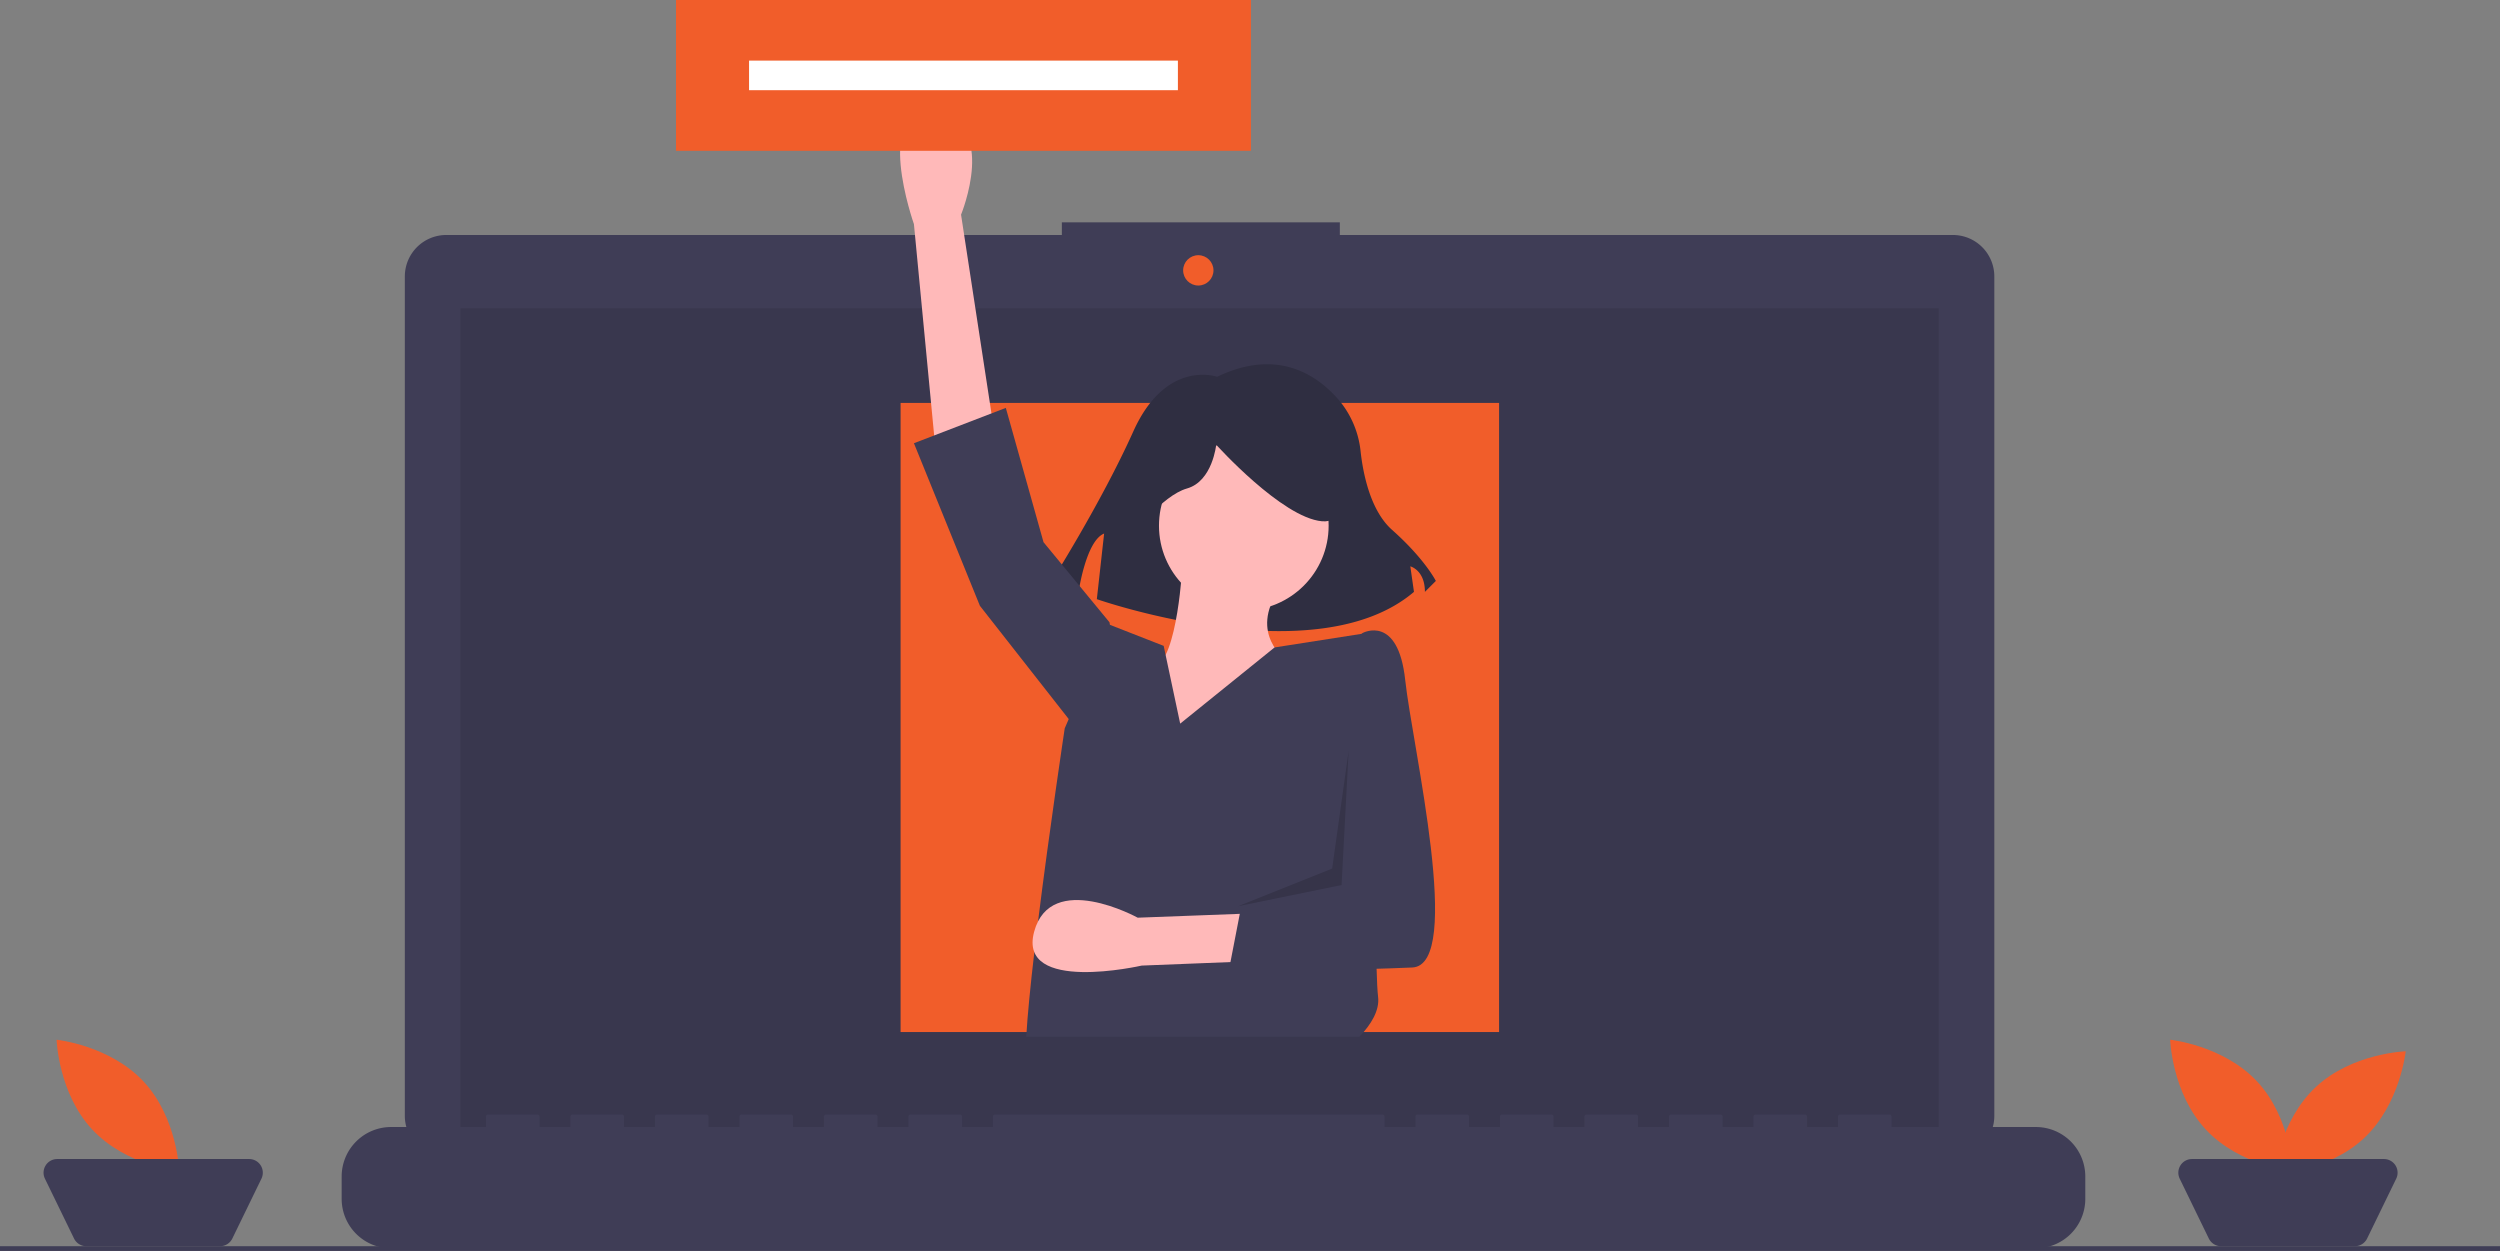 <svg id="b665ac0c-e2fc-4bb5-9b25-39c3bd142587" data-name="Layer 1" xmlns="http://www.w3.org/2000/svg" width="1061" height="530.892" viewBox="0 0 1061 530.892"><rect x="0" y="0" width="1061" height="530.892" fill="#808080" stroke="none"/><title>online_ad</title><path d="M898.293,284.281H638.123v-5.362h-117.971v5.362H258.91a17.599,17.599,0,0,0-17.599,17.599V658.131A17.599,17.599,0,0,0,258.91,675.73H898.293a17.599,17.599,0,0,0,17.599-17.599V301.879A17.599,17.599,0,0,0,898.293,284.281Z" transform="translate(-69.5 -184.554)" fill="#3f3d56"/><rect x="195.406" y="130.828" width="627.391" height="353.913" opacity="0.1"/><circle cx="508.565" cy="114.742" r="6.435" fill="#f15d2a"/><path d="M933.507,662.86H872.278v-4.412a.875.875,0,0,0-.875-.875h-20.993a.875.875,0,0,0-.875.875v4.412H836.415v-4.412a.875.875,0,0,0-.875-.875H814.547a.875.875,0,0,0-.875.875v4.412H800.552v-4.412a.875.875,0,0,0-.875-.875H778.684a.875.875,0,0,0-.875.875v4.412H764.689v-4.412a.875.875,0,0,0-.875-.875H742.822a.875.875,0,0,0-.875.875v4.412H728.826v-4.412a.875.875,0,0,0-.875-.875H706.959a.875.875,0,0,0-.875.875v4.412H692.963v-4.412a.875.875,0,0,0-.875-.875H671.096a.875.875,0,0,0-.875.875v4.412H657.1v-4.412a.875.875,0,0,0-.875-.875H491.781a.875.875,0,0,0-.875.875v4.412H477.786v-4.412a.875.875,0,0,0-.875-.875H455.918a.875.875,0,0,0-.875.875v4.412H441.923v-4.412a.875.875,0,0,0-.875-.875h-20.993a.875.875,0,0,0-.875.875v4.412H406.06v-4.412a.875.875,0,0,0-.875-.875H384.193a.875.875,0,0,0-.875.875v4.412H370.197v-4.412a.875.875,0,0,0-.875-.875H348.33a.875.875,0,0,0-.875.875v4.412H334.335v-4.412a.875.875,0,0,0-.875-.875H312.467a.875.875,0,0,0-.875.875v4.412H298.472v-4.412a.875.875,0,0,0-.875-.875H276.604a.875.875,0,0,0-.875.875v4.412h-40.236A20.993,20.993,0,0,0,214.5,683.853v9.492a20.993,20.993,0,0,0,20.993,20.993H933.507A20.993,20.993,0,0,0,954.5,693.346v-9.492A20.993,20.993,0,0,0,933.507,662.86Z" transform="translate(-69.5 -184.554)" fill="#3f3d56"/><rect x="382.209" y="171" width="254" height="267" fill="#f15d2a"/><path d="M586.05,344.47s-21.658-7.735-35.581,23.205-35.581,64.975-35.581,64.975l12.376,3.094s3.094-21.658,10.829-24.752l-3.094,27.846s92.821,32.487,134.591-3.094l-1.547-10.829s6.188,1.547,6.188,10.829l4.641-4.641s-4.641-9.282-18.564-21.658c-9.139-8.123-12.279-23.577-13.358-33.24a40.224,40.224,0,0,0-9.261-21.905C628.436,343.577,611.576,332.179,586.05,344.47Z" transform="translate(-69.5 -184.554)" fill="#2f2e41"/><path d="M466.371,373.661l-9-94s-18-51,9-47,11,43,11,43l15,98Z" transform="translate(-69.5 -184.554)" fill="#ffb9b9"/><circle cx="527.871" cy="223.107" r="36" fill="#ffb9b9"/><path d="M571.371,423.661s-2,41-12,44-38,36-25,46,88,3,88,3l-7-52s-16-11-3-30Z" transform="translate(-69.5 -184.554)" fill="#ffb9b9"/><path d="M646.439,624.554H505.039c.51-9.05,1.79-21.83,3.43-35.88.5-4.26,1.03-8.65,1.58-13.08,4.85-39.05,11.32-81.93,11.32-81.93l1.7-3.93,17.3-40.07.18.07,22.82,8.93.81,3.84,6.19,29.16,40.05-32.33,36.95-5.78,2.5-.39,4.5,42.5s-.2,9.5-.41,23.03c-.24,15.55-.5,36.43-.48,54.32.01,8.55.08,16.42.25,22.7.14,5.29.35,9.46.64,11.95C655.039,613.334,651.479,619.224,646.439,624.554Z" transform="translate(-69.5 -184.554)" fill="#3f3d56"/><polygon points="471.871 270.107 470.871 264.107 442.871 230.107 426.871 173.107 387.871 188.107 415.871 257.107 455.871 308.107 471.871 270.107" fill="#3f3d56"/><path d="M550.077,411.966s12.376-17.017,23.205-20.111,12.376-18.564,12.376-18.564,27.846,30.94,44.864,32.487,1.547-37.129,1.547-37.129l-30.94-7.735-29.393,3.094L548.53,379.479Z" transform="translate(-69.5 -184.554)" fill="#2f2e41"/><path d="M649.709,590.554l-95.672,3.795s-52.72,12.068-45.667-14.3,43.974-6.026,43.974-6.026l99.071-3.729Z" transform="translate(-69.5 -184.554)" fill="#ffb9b9"/><path d="M638.871,460.161l9-7s15-8,18,20,25,121,3,122-78,2-78,2l6-31,46-3Z" transform="translate(-69.5 -184.554)" fill="#3f3d56"/><polygon points="572.371 318.607 569.371 375.607 525.371 384.607 565.371 368.607 572.371 318.607" opacity="0.15"/><rect x="286.9" width="244" height="64" fill="#f15d2a"/><rect y="528.892" width="1061" height="2" fill="#3f3d56"/><path d="M1027.457,643.582c14.376,15.426,15.119,38.1,15.119,38.1s-22.565-2.338-36.941-17.764-15.119-38.1-15.119-38.1S1013.081,628.156,1027.457,643.582Z" transform="translate(-69.5 -184.554)" fill="#f15d2a"/><path d="M1072.714,667.661c-15.426,14.376-38.1,15.119-38.1,15.119s2.338-22.565,17.764-36.941,38.1-15.119,38.1-15.119S1088.141,653.285,1072.714,667.661Z" transform="translate(-69.5 -184.554)" fill="#f15d2a"/><path d="M1068.88,713.446H1012.141a5.803,5.803,0,0,1-5.219-3.265l-12.353-25.393a5.803,5.803,0,0,1,5.219-8.342h81.446a5.803,5.803,0,0,1,5.219,8.342l-12.353,25.393A5.803,5.803,0,0,1,1068.88,713.446Z" transform="translate(-69.5 -184.554)" fill="#3f3d56"/><path d="M130.457,643.582c14.376,15.426,15.119,38.1,15.119,38.1s-22.565-2.338-36.941-17.764-15.119-38.1-15.119-38.1S116.081,628.156,130.457,643.582Z" transform="translate(-69.5 -184.554)" fill="#f15d2a"/><path d="M162.88,713.446H106.141a5.803,5.803,0,0,1-5.219-3.265l-12.353-25.393a5.803,5.803,0,0,1,5.219-8.342h81.446a5.803,5.803,0,0,1,5.219,8.342l-12.353,25.393A5.803,5.803,0,0,1,162.88,713.446Z" transform="translate(-69.5 -184.554)" fill="#3f3d56"/><rect x="317.9" y="25.723" width="182" height="12.554" fill="#fff"/></svg>